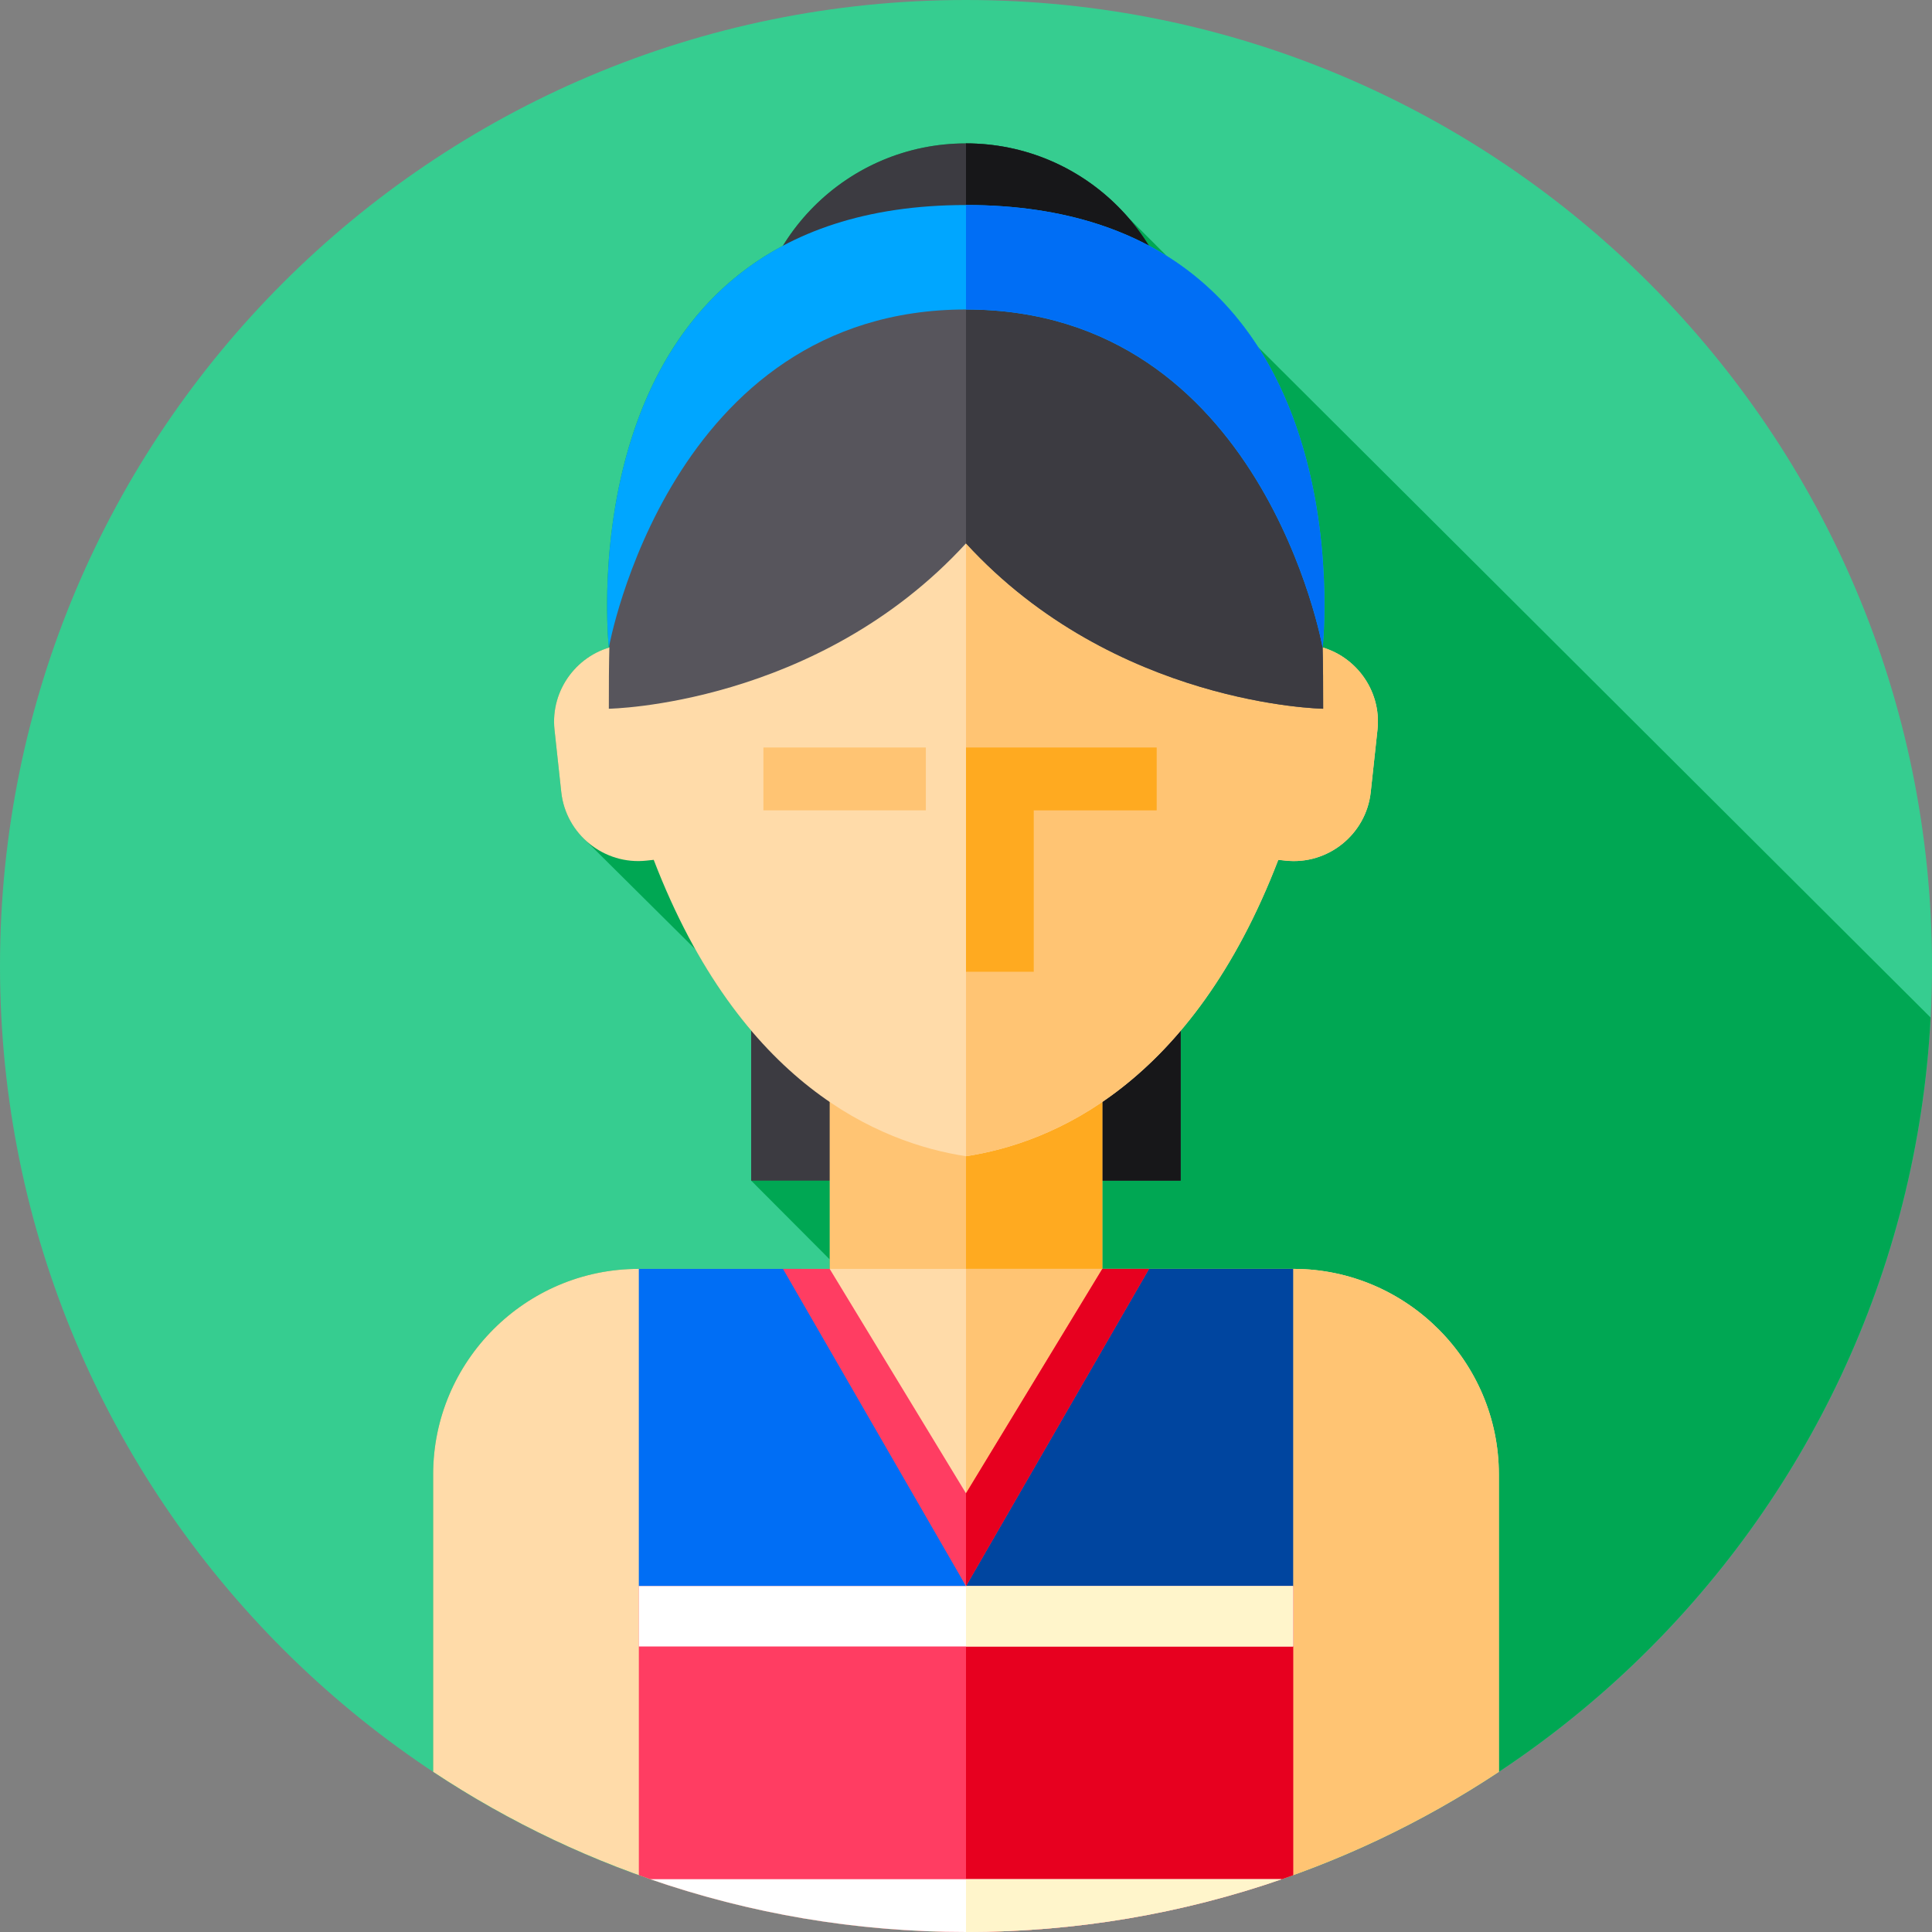 <svg height="512pt" viewBox="0 0 512 512" width="512pt" xmlns="http://www.w3.org/2000/svg"><rect x="0" y="0" width="512" height="512" fill="#808080" stroke="none"/><path d="m512 256c0 141.387-114.613 256-256 256s-256-114.613-256-256 114.613-256 256-256 256 114.613 256 256zm0 0" fill="#36cd90"/><path d="m333.391 91.953c-5.902-9.176-13.75-17.551-24.133-24.062l-10.414-10.387c-10.43-11.945-25.758-19.504-42.867-19.504-20.5 0-38.449 10.848-48.469 27.105-54.539 29-46.16 106.523-46.16 106.523s.055-.125.145-.324c0 .094-.004.191-.008.285-9.273 2.766-15.605 11.867-14.531 21.812l1.789 16.512c.527 4.863 2.746 9.148 6 12.344l29.535 29.324c4.672 8.336 9.652 15.453 14.785 21.512v39.781l20.812 20.875v2.52h-50.645c-29.961 0-54.441 24.5-54.441 54.43v78.844c.598.395 1.191.789 1.789 1.18.648.422 1.293.844 1.941 1.262 39.715 25.332 86.883 40.016 137.48 40.016 136.801 0 248.531-107.305 255.637-242.336zm0 0" fill="#00a753"/><path d="m312.891 312.875h-113.828v-217.961c0-31.434 25.48-56.914 56.914-56.914 31.434 0 56.914 25.48 56.914 56.914zm0 0" fill="#3c3b41"/><path d="m312.891 94.91v217.969h-56.891v-274.879c15.711.012 29.922 6.371 40.219 16.672 10.301 10.297 16.672 24.527 16.672 40.238zm0 0" fill="#171719"/><path d="m219.875 285.25h72.25v55.25h-72.25zm0 0" fill="#ffc473"/><path d="m256 285.25h36.125v55.25h-36.125zm0 0" fill="#ffaa20"/><path d="m348.449 171.086c-3.859-56.824-52.32-89.07-92.449-89.07s-88.586 32.25-92.449 89.07c-10.383 1.941-17.754 11.648-16.598 22.32l1.789 16.508c1.211 11.203 11.371 19.375 22.57 18.16l1.93-.207c22.93 59.684 59.93 75.051 82.758 78.543 22.824-3.492 59.828-18.859 82.758-78.543l1.93.207c11.199 1.215 21.359-6.957 22.57-18.16l1.789-16.508c1.152-10.672-6.215-20.379-16.598-22.32zm0 0" fill="#ffdba9"/><path d="m365.043 193.406-1.785 16.516c-1.215 11.195-11.367 19.363-22.566 18.148l-1.93-.207c-22.934 59.691-59.934 75.059-82.762 78.547v-224.395c40.133 0 88.586 32.25 92.445 89.07 10.387 1.945 17.758 11.648 16.598 22.32zm0 0" fill="#ffc473"/><path d="m306.535 198.094h-50.535v59.43h17.953v-42.773h32.582zm0 0" fill="#ffaa20"/><path d="m202.312 198.094h43.047v16.656h-43.047zm0 0" fill="#ffc473"/><path d="m161.348 187.82s55.211-.812 94.652-43.824h.004c39.438 43.012 94.648 43.824 94.648 43.824 0-44.184.004-126.051-94.648-126.051-94.656 0-94.656 81.863-94.656 126.051zm0 0" fill="#57555c"/><path d="m350.648 187.816s-13.805-.203-32.531-5.777c-18.738-5.582-42.398-16.535-62.117-38.043v-82.227c94.656 0 94.648 81.871 94.648 126.047zm0 0" fill="#3c3b41"/><path d="m161.348 171.629s16.043-89.613 94.652-89.613 94.516 89.613 94.516 89.613 12.82-117.297-94.512-117.297c-107.336 0-94.656 117.297-94.656 117.297zm0 0" fill="#00a6ff"/><path d="m350.512 171.629s-15.902-89.617-94.512-89.617v-27.684c107.34 0 94.512 117.301 94.512 117.301zm0 0" fill="#006ef5"/><path d="m397.211 390.699v78.859c-40.48 26.82-89.02 42.441-141.211 42.441s-100.73-15.621-141.211-42.441v-78.859c0-29.93 24.48-54.43 54.441-54.43h173.77c29.852.129 54.211 24.582 54.211 54.43zm0 0" fill="#ffdba9"/><path d="m397.211 390.699v78.859c-13.812 9.152-28.551 16.992-44.062 23.363-29.957 12.297-62.758 19.078-97.148 19.078v-175.73h87c29.852.129 54.211 24.582 54.211 54.43zm0 0" fill="#ffc473"/><path d="m342.699 420.328v76.613c-1 .359-2 .707-3.008 1.059-26.223 9.07-54.383 14-83.691 14s-57.469-4.93-83.691-14c-1.008-.352-2.008-.699-3.008-1.059v-76.613zm0 0" fill="#ff3d62"/><path d="m342.699 420.328v76.613c-1 .359-2 .707-3.008 1.059-26.223 9.07-54.383 14-83.691 14v-91.672zm0 0" fill="#e7001f"/><path d="m256 420.332h-86.703v-84.062h43.102zm0 0" fill="#006ef5"/><path d="m256 420.332h86.703v-84.062h-43.102zm0 0" fill="#00459f"/><path d="m169.297 420.332h173.406v16h-173.406zm0 0" fill="#fff"/><path d="m256 420.328h86.699v16h-86.699zm0 0" fill="#fff5cb"/><path d="m339.691 498c-26.223 9.07-54.383 14-83.691 14s-57.469-4.93-83.691-14zm0 0" fill="#fff"/><path d="m339.691 498c-26.223 9.07-54.383 14-83.691 14v-14zm0 0" fill="#fff5cb"/><path d="m292.125 336.27-36.125 59.48-36.125-59.48h-12.375l48.5 84.062 48.5-84.062zm0 0" fill="#ff3d62"/><path d="m292.125 336.27h12.375l-48.5 84.062v-24.582zm0 0" fill="#e7001f"/></svg>